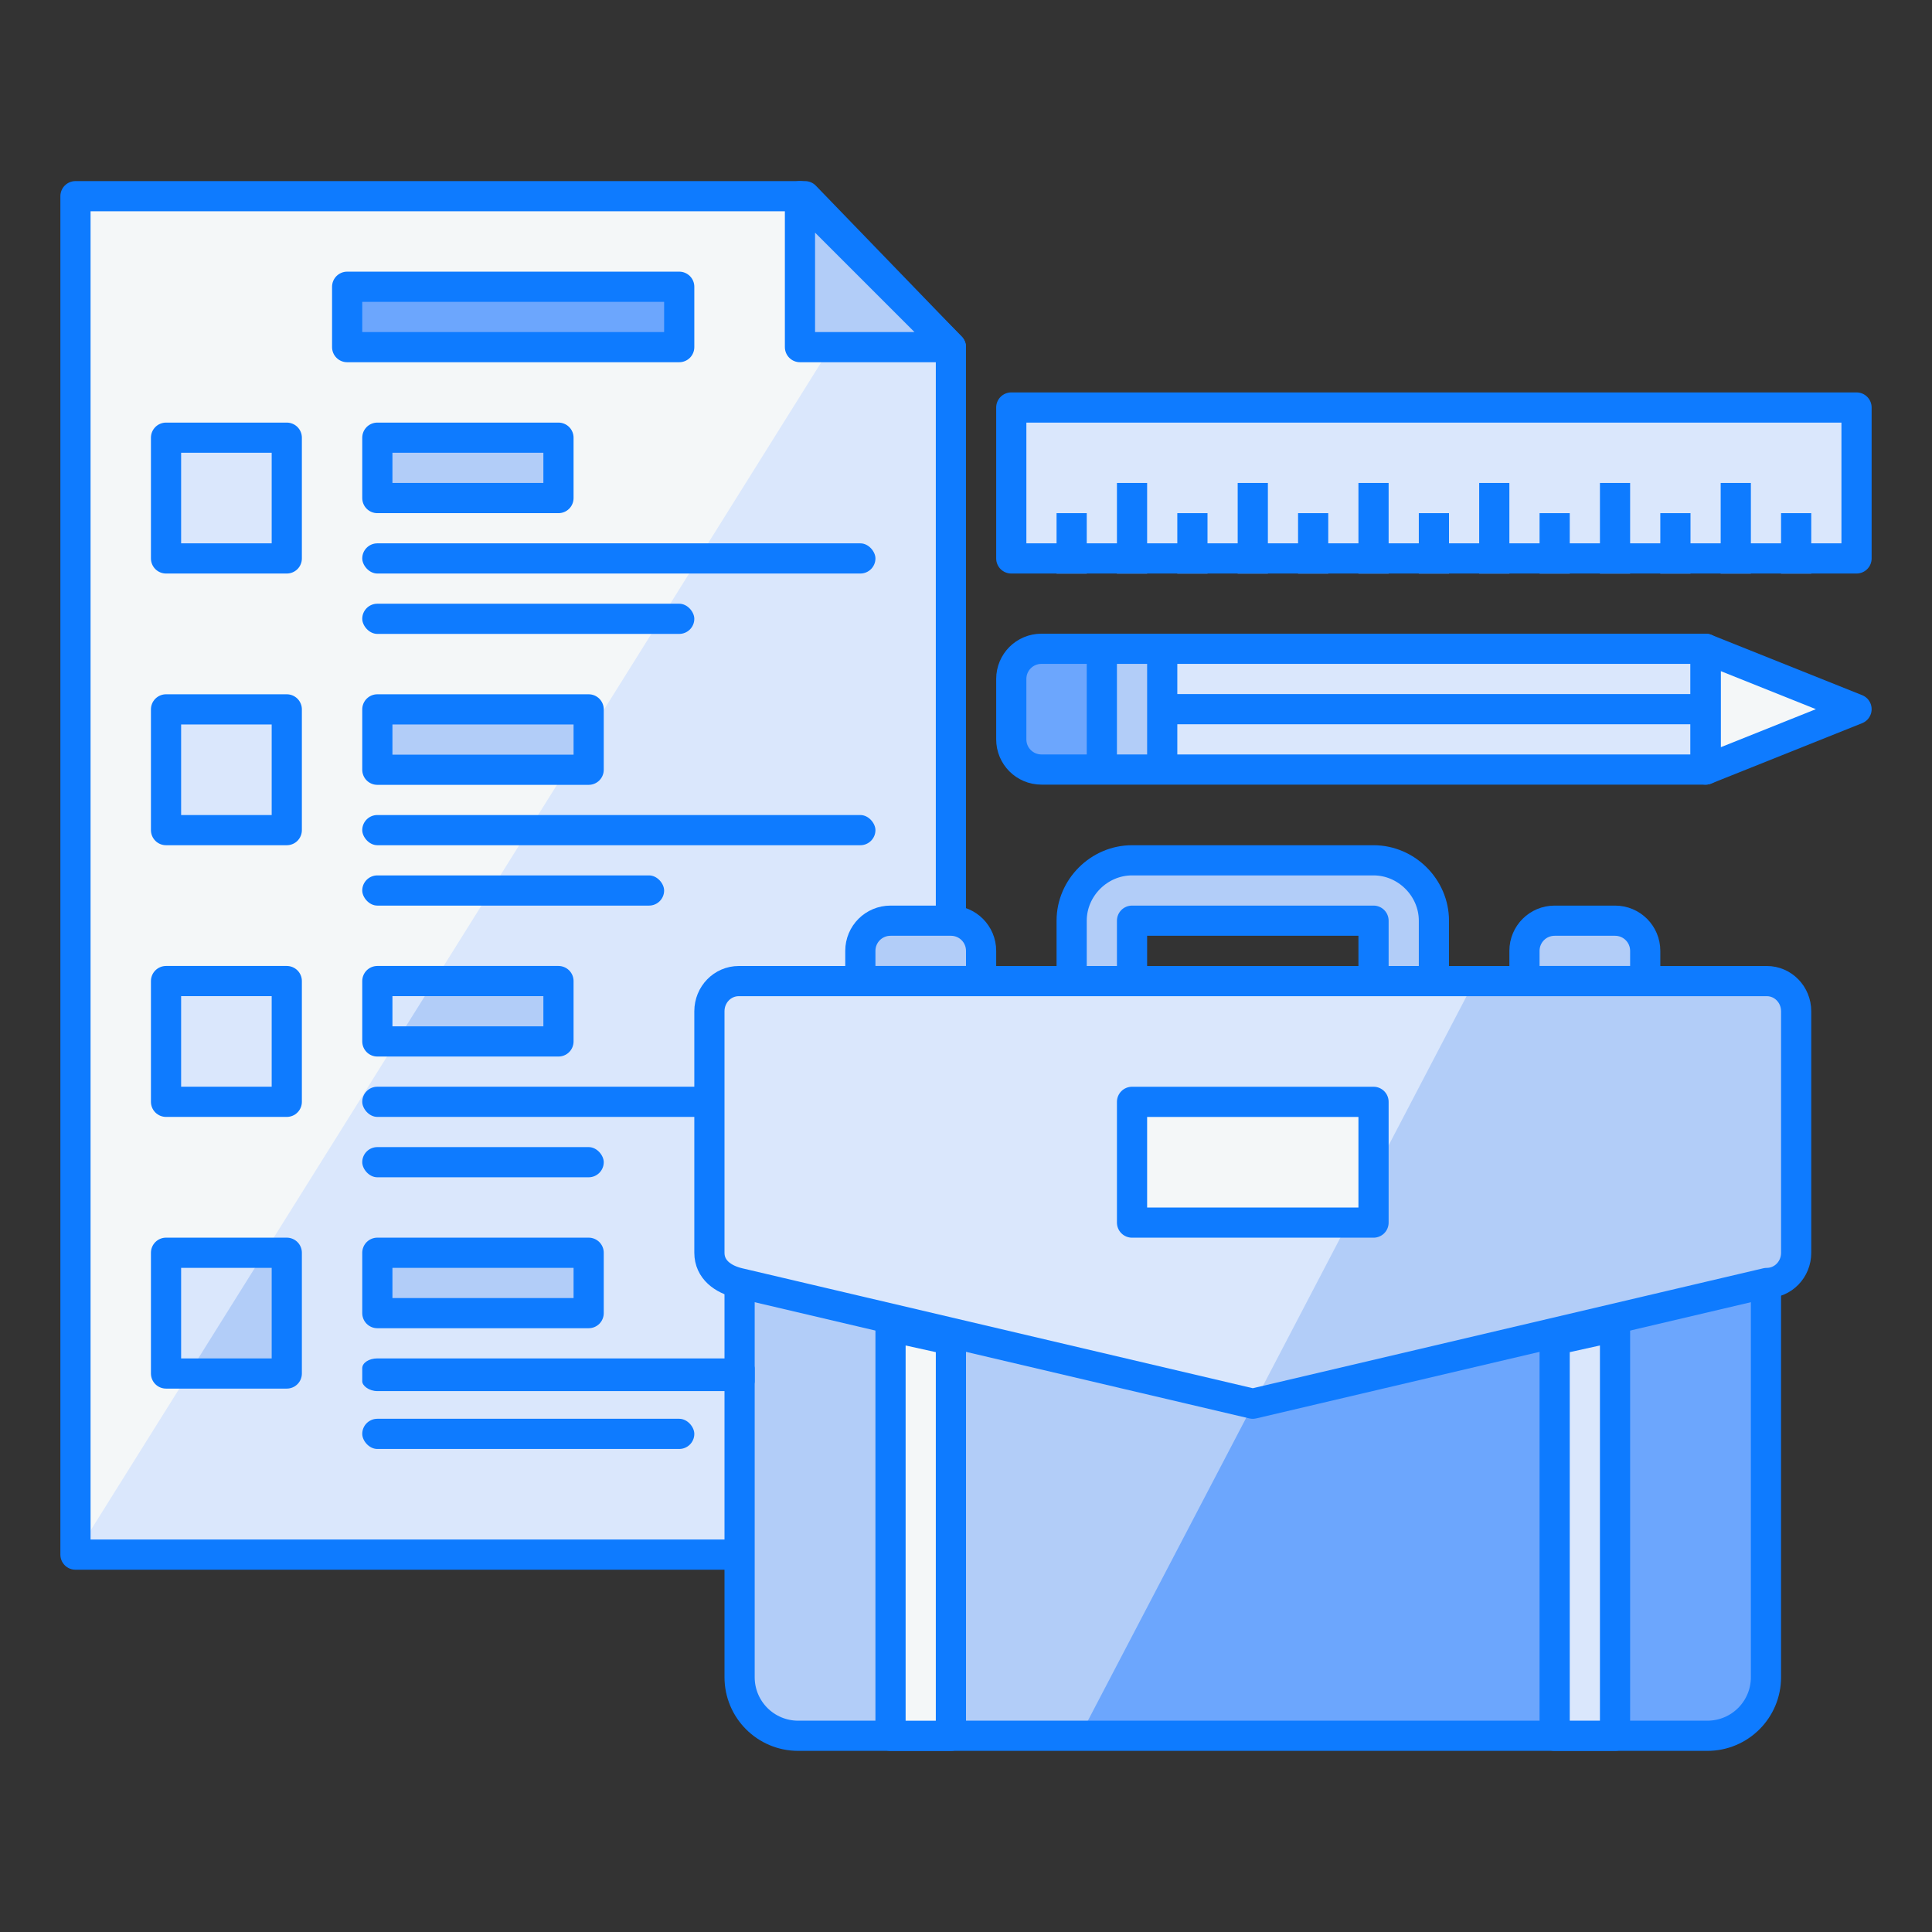 <svg xmlns="http://www.w3.org/2000/svg" width="64" height="64" viewBox="0 0 64 64"><rect x="0" y="0" width="64" height="64" fill="#333333" stroke="none"/><g stroke="#0e7bff" transform="translate(0 -988.363)"><path fill="#f4f7f8" fill-rule="evenodd" stroke="none" d="m 24.303,1039.862 -21.803,0 0,-45 24.167,0 4.833,5 0,18.896"/><path fill="#dae7fc" fill-rule="evenodd" stroke="none" d="m 24.303,1039.862 -21.803,0 26.583,-42.5 2.417,2.5 0,39.996 z"/><rect width="4" height="4" x="5.5" y="1002.862" fill="#dae7fc" stroke="none"/><rect width="4" height="4" x="5.5" y="1011.862" fill="#dae7fc" stroke="none"/><rect width="4" height="4" x="5.5" y="1020.862" fill="#dae7fc" stroke="none"/><g fill="#dae7fc" stroke="none"><rect width="28" height="5" x="33.5" y="1001.862"/><rect width="1" height="2" x="35" y="1005.362"/><rect width="1" height="3" x="37" y="1004.362"/><rect width="1" height="2" x="39" y="1005.362"/><rect width="1" height="3" x="41" y="1004.362"/><rect width="1" height="2" x="43" y="1005.362"/><rect width="1" height="3" x="45" y="1004.362"/><rect width="1" height="2" x="47" y="1005.362"/><rect width="1" height="3" x="49" y="1004.362"/><rect width="1" height="2" x="51" y="1005.362"/><rect width="1" height="3" x="53" y="1004.362"/><rect width="1" height="2" x="55" y="1005.362"/><rect width="1" height="3" x="57" y="1004.362"/><rect width="1" height="2" x="59" y="1005.362"/></g><path fill="#b2cdf8" stroke="none" style="isolation:auto;mix-blend-mode:normal" d="M58.5 1031l0 12.92c0 1.076-.867 1.943-1.943 1.943l-30.114 0c-1.076 0-1.943-.867-1.943-1.943l0-12.92M29.5 1018.862l2 0c.554 0 1 .446 1 1 0 .554 0 1 0 1l-4 0c0 0 0-.446 0-1 0-.554.446-1 1-1zM51.5 1018.862l2 0c.554 0 1 .446 1 1 0 .554 0 1 0 1l-4 0c0 0 0-.446 0-1 0-.554.446-1 1-1z" color="#000" overflow="visible"/><path fill="#b2cdf8" stroke="none" style="line-height:normal;text-indent:0;text-align:start;text-decoration-line:none;text-decoration-style:solid;text-decoration-color:#000;text-transform:none;block-progression:tb;isolation:auto;mix-blend-mode:normal" d="m 47.5,1020.862 0,-2 c 0,-1.091 -0.909,-2 -2,-2 l -8,0 c -1.091,0 -2,0.909 -2,2 l 0,2 m 2,0 0,-2 8,0 0,2" color="#000" font-family="sans-serif" font-weight="400" overflow="visible" white-space="normal"/><path fill="#6ca6fd" stroke="none" style="isolation:auto;mix-blend-mode:normal" d="m 767.545,759.148 -7.768,14.861 20.779,0 c 1.076,0 1.943,-0.865 1.943,-1.941 l 0,-12.92 -14.955,0 z" color="#000" overflow="visible" transform="translate(-724 271.852)"/><g transform="matrix(-1 0 0 1 77 -31.007)"><path fill="#6ca6fd" stroke="none" d="m 40.5,1040.862 2,0 c 0.554,0 1,0.446 1,1 l 0,2 c 0,0.554 -0.446,1 -1,1 l -2,0"/><path fill="#b2cdf8" stroke="none" d="m 38.467,1040.862 2.011,0 0,4 -2.011,0 z"/><path fill="#dae7fc" stroke="none" d="m 20.5,1040.862 17.967,0 0,4 -17.967,0 z"/><path fill="#f4f7f8" stroke="none" d="m 20.5,1040.862 0,4 -5,-2 z"/><path fill="none" stroke-linecap="round" stroke-linejoin="round" d="M38.5 1044.862l0-4M20.5 1040.862l20 0 0 4-20 0zM40.5 1040.862l2 0c.554 0 1.0.446 1 1l0 2c0 .554-.446 1-1 1l-2 0"/><path fill="none" d="m 20.5,1042.862 18,0"/><path fill="none" stroke-linecap="round" stroke-linejoin="round" d="m 20.5,1040.862 0,4 -5,-2 z"/></g><path fill="#dae7fc" stroke="none" d="m 5.5,1029.862 4,0 0,4 -4,0 z"/><path fill="none" stroke-linecap="round" stroke-linejoin="round" d="m 24.303,1039.862 -21.803,0 0,-45 24.167,0 4.833,5 0,18.896"/><path fill="#b2cdf8" stroke="none" d="m 26.5,994.862 5,5 -5,0 z"/><path fill="none" stroke-linecap="round" stroke-linejoin="round" d="m 26.5,994.862 5,5 -5,0 z"/><rect width="4" height="4" x="5.5" y="1002.862" fill="none" stroke-linecap="round" stroke-linejoin="round"/><rect width="11" height="2" x="11.5" y="997.862" fill="#6ca6fd" stroke="none"/><rect width="11" height="2" x="11.5" y="997.862" fill="none" stroke-linecap="round" stroke-linejoin="round"/><rect width="4" height="4" x="5.5" y="1011.862" fill="none" stroke-linecap="round" stroke-linejoin="round"/><rect width="4" height="4" x="5.5" y="1020.862" fill="none" stroke-linecap="round" stroke-linejoin="round"/><path fill="#b2cdf8" stroke="none" d="m 732.756,758.01 -2.502,4 3.246,0 0,-4 -0.744,0 z" transform="translate(-724 271.852)"/><rect width="4" height="4" x="5.5" y="1029.862" fill="none" stroke-linecap="round" stroke-linejoin="round"/><rect width="6" height="2" x="12.5" y="1002.862" fill="#b2cdf8" stroke="none"/><rect width="6" height="2" x="12.5" y="1002.862" fill="none" stroke-linecap="round" stroke-linejoin="round"/><rect width="7" height="2" x="12.5" y="1011.862" fill="#b2cdf8" stroke="none"/><rect width="17" height="1" x="12" y="1006.362" fill="#0e7bff" stroke="none" rx=".5" ry=".5"/><rect width="6" height="2" x="12.5" y="1020.862" fill="#b2cdf8" stroke="none"/><rect width="11" height="1" x="12" y="1008.362" fill="#0e7bff" stroke="none" rx=".5" ry=".5"/><rect width="7" height="2" x="12.5" y="1029.862" fill="#b2cdf8" stroke="none"/><rect width="7" height="2" x="12.5" y="1011.862" fill="none" stroke-linecap="round" stroke-linejoin="round"/><rect width="17" height="1" x="12" y="1015.362" fill="#0e7bff" stroke="none" rx=".5" ry=".5"/><rect width="10" height="1" x="12" y="1017.362" fill="#0e7bff" stroke="none" rx=".5" ry=".5"/><path fill="#dae7fc" stroke="none" d="m 736.5,749.01 0,2 0.633,0 1.252,-2 -1.885,0 z" transform="translate(-724 271.852)"/><rect width="6" height="2" x="12.5" y="1020.862" fill="none" stroke-linecap="round" stroke-linejoin="round"/><rect width="12" height="1" x="12" y="1024.362" fill="#0e7bff" stroke="none" rx=".5" ry=".5"/><rect width="8" height="1" x="12" y="1026.362" fill="#0e7bff" stroke="none" rx=".5" ry=".5"/><rect width="7" height="2" x="12.5" y="1029.862" fill="none" stroke-linecap="round" stroke-linejoin="round"/><rect width="13" height="1.083" x="12" y="1033.362" fill="#0e7bff" stroke="none" rx=".5" ry=".324"/><rect width="11" height="1" x="12" y="1035.362" fill="#0e7bff" stroke="none" rx=".5" ry=".5"/><path fill="none" stroke-linecap="round" stroke-linejoin="round" d="m 47.5,1020.862 0,-2 c 0,-1.091 -0.909,-2 -2,-2 l -8,0 c -1.091,0 -2,0.909 -2,2 l 0,2 m 2,0 0,-2 8,0 0,2" color="#000" font-family="sans-serif" font-weight="400" overflow="visible" white-space="normal" style="line-height:normal;text-indent:0;text-align:start;text-decoration-line:none;text-decoration-style:solid;text-decoration-color:#000;text-transform:none;block-progression:tb;isolation:auto;mix-blend-mode:normal"/><path fill="none" stroke-linecap="round" stroke-linejoin="round" d="m 29.5,1018.862 2,0 c 0.554,0 1,0.446 1,1 0,0.554 0,1 0,1 l -4,0 c 0,0 0,-0.446 0,-1 0,-0.554 0.446,-1 1,-1 z" color="#000" overflow="visible" style="isolation:auto;mix-blend-mode:normal"/><path fill="#f4f7f8" stroke="none" style="isolation:auto;mix-blend-mode:normal" d="m 51.5,1032.753 2,-0.442 0,13.552 -2,0 z" color="#000" overflow="visible"/><path fill="none" stroke-linecap="round" stroke-linejoin="round" d="m 58.5,1031 0,12.92 c 0,1.076 -0.867,1.943 -1.943,1.943 l -30.114,0 c -1.076,0 -1.943,-0.867 -1.943,-1.943 l 0,-12.92" color="#000" overflow="visible" style="isolation:auto;mix-blend-mode:normal"/><path fill="#f4f7f8" stroke="none" style="isolation:auto;mix-blend-mode:normal" d="m 29.5,1032.311 2,0.442 0,13.111 -2,0 z" color="#000" overflow="visible"/><path fill="#dae7fc" stroke-linecap="round" stroke-linejoin="round" d="m 51.5,1032.753 2,-0.442 0,13.552 -2,0 z" color="#000" overflow="visible" style="isolation:auto;mix-blend-mode:normal"/><path fill="none" stroke-linecap="round" stroke-linejoin="round" d="m 29.5,1032.311 2,0.442 0,13.111 -2,0 z" color="#000" overflow="visible" style="isolation:auto;mix-blend-mode:normal"/><path fill="#dae7fc" stroke="none" d="m 24.473,1020.863 34.054,0 c 0.539,0 0.973,0.446 0.973,1 l 0,8 c 0,0.554 -0.434,1 -0.973,1 l -17.027,4 -17.027,-4 c -0.525,-0.123 -0.973,-0.446 -0.973,-1 l 0,-8 c 0,-0.554 0.434,-1 0.973,-1 z" color="#000" overflow="visible" style="isolation:auto;mix-blend-mode:normal"/><path fill="#b2cdf8" stroke="none" style="isolation:auto;mix-blend-mode:normal" d="m 772.844,749.01 -7.312,13.992 16.996,-3.992 c 0.539,0 0.973,-0.446 0.973,-1 l 0,-8 c 0,-0.554 -0.434,-1 -0.973,-1 l -9.684,0 z" color="#000" overflow="visible" transform="translate(-724 271.852)"/><rect width="8" height="4" x="37.5" y="1024.863" fill="#f4f7f8" stroke="none" color="#000" overflow="visible" rx="0" ry="0" style="isolation:auto;mix-blend-mode:normal"/><rect width="8" height="4" x="37.5" y="1024.863" fill="none" stroke-linecap="round" stroke-linejoin="round" color="#000" overflow="visible" rx="0" ry="0" style="isolation:auto;mix-blend-mode:normal"/><path fill="none" stroke-linecap="round" stroke-linejoin="round" style="isolation:auto;mix-blend-mode:normal" d="m 24.473,1020.863 34.054,0 c 0.539,0 0.973,0.446 0.973,1 l 0,8 c 0,0.554 -0.434,1 -0.973,1 l -17.027,4 -17.027,-4 c -0.525,-0.123 -0.973,-0.446 -0.973,-1 l 0,-8 c 0,-0.554 0.434,-1 0.973,-1 z" color="#000" overflow="visible"/><rect width="28" height="5" x="33.5" y="1001.862" fill="none" stroke-linecap="round" stroke-linejoin="round"/><rect width="1" height="2" x="35" y="1005.362" fill="#0e7bff" stroke="none"/><rect width="1" height="3" x="37" y="1004.362" fill="#0e7bff" stroke="none"/><rect width="1" height="2" x="39" y="1005.362" fill="#0e7bff" stroke="none"/><rect width="1" height="3" x="41" y="1004.362" fill="#0e7bff" stroke="none"/><rect width="1" height="2" x="43" y="1005.362" fill="#0e7bff" stroke="none"/><rect width="1" height="3" x="45" y="1004.362" fill="#0e7bff" stroke="none"/><rect width="1" height="2" x="47" y="1005.362" fill="#0e7bff" stroke="none"/><rect width="1" height="3" x="49" y="1004.362" fill="#0e7bff" stroke="none"/><rect width="1" height="2" x="51" y="1005.362" fill="#0e7bff" stroke="none"/><rect width="1" height="3" x="53" y="1004.362" fill="#0e7bff" stroke="none"/><rect width="1" height="2" x="55" y="1005.362" fill="#0e7bff" stroke="none"/><rect width="1" height="3" x="57" y="1004.362" fill="#0e7bff" stroke="none"/><rect width="1" height="2" x="59" y="1005.362" fill="#0e7bff" stroke="none"/><path fill="none" stroke-linecap="round" stroke-linejoin="round" style="isolation:auto;mix-blend-mode:normal" d="m 51.5,1018.862 2,0 c 0.554,0 1,0.446 1,1 0,0.554 0,1 0,1 l -4,0 c 0,0 0,-0.446 0,-1 0,-0.554 0.446,-1 1,-1 z" color="#000" overflow="visible"/></g></svg>